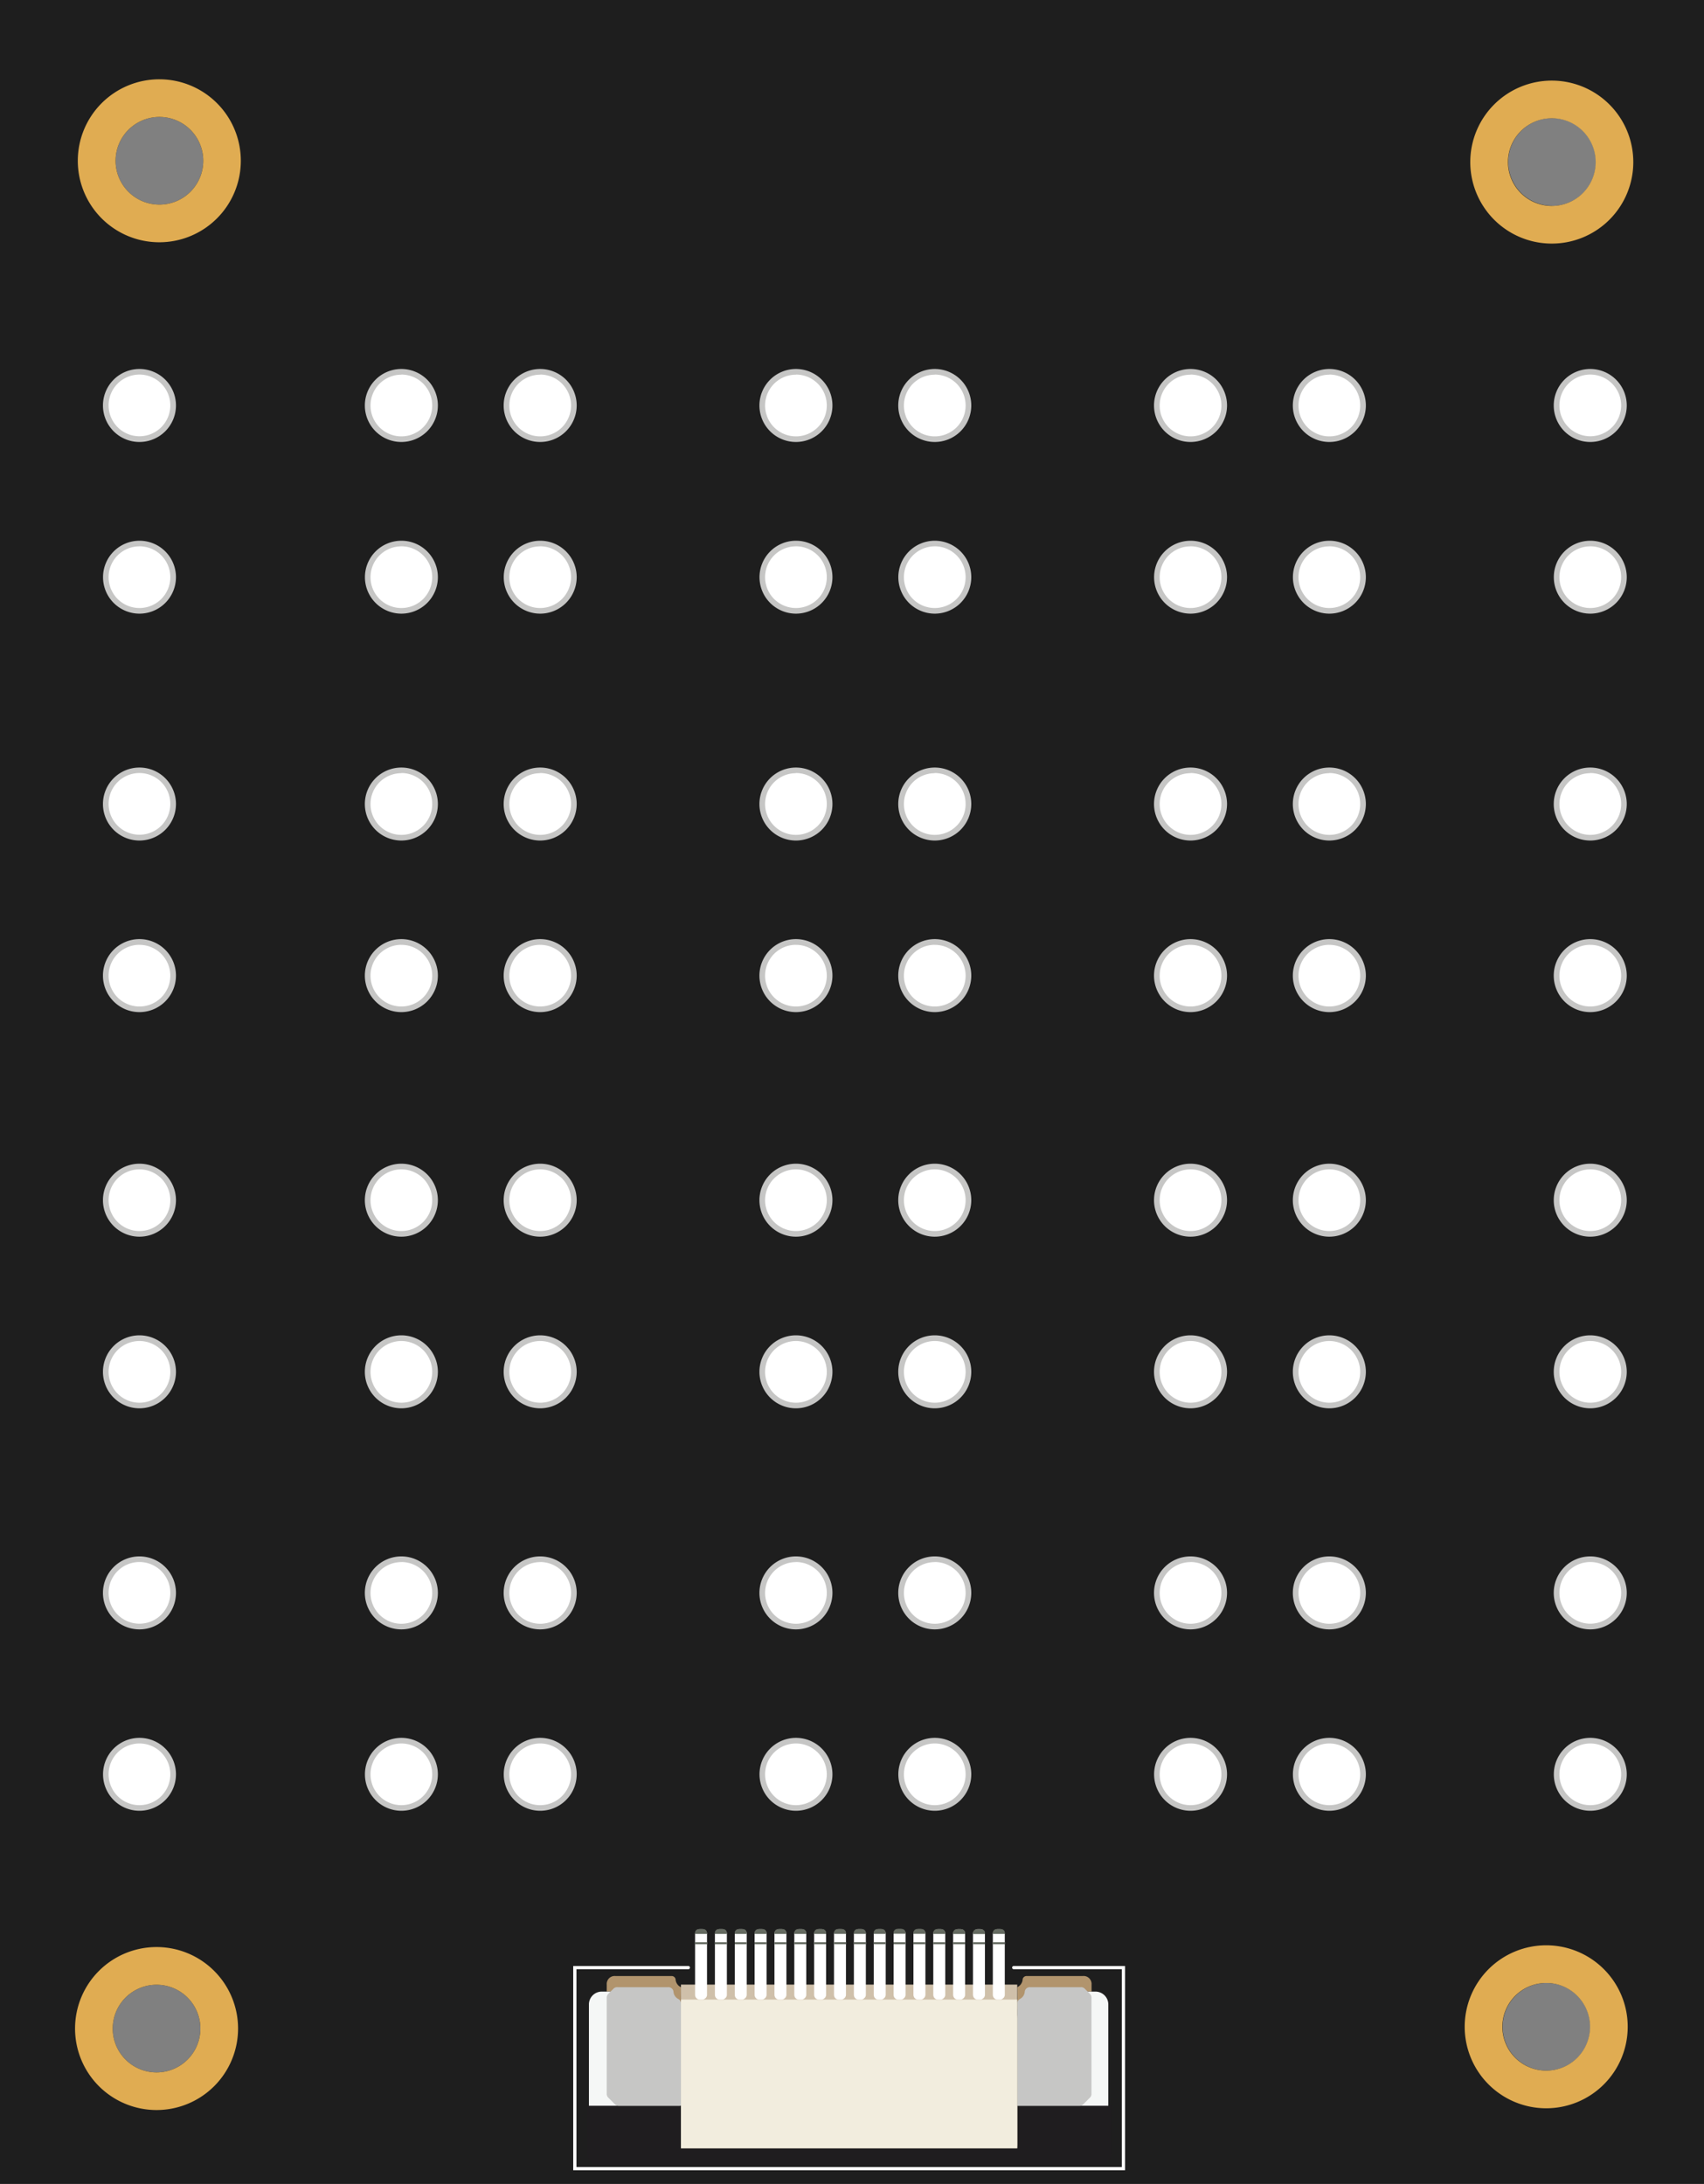 <svg xmlns="http://www.w3.org/2000/svg" viewBox="0 0 427.53 548.07"><rect x="0" y="0" width="427.53" height="548.07" fill="#808080" stroke="none"/><defs><style>.cls-1{fill:#1e1e1e;}.cls-2{fill:#e0ac52;}.cls-3{fill:#fff;}.cls-4{fill:#c6c6c5;}.cls-5{fill:#b1946d;}.cls-6{fill:#f5f7f6;}.cls-7{fill:#1f1d1f;}.cls-8{fill:#cfc0aa;}.cls-9{fill:#f2edde;}.cls-10{fill:#656b61;}</style></defs><g id="Layer_2" data-name="Layer 2"><g id="RAK14011"><path class="cls-1" d="M0,0V548.07H427.53V0ZM39.28,520.09a11,11,0,1,1,11-11A11,11,0,0,1,39.28,520.09ZM40,51.35a11,11,0,1,1,11-11A11,11,0,0,1,40,51.35Zm348,468.29a11,11,0,1,1,11-11A11,11,0,0,1,387.94,519.64Zm1.41-468a11,11,0,1,1,11-11A11,11,0,0,1,389.35,51.68Z"/><path class="cls-2" d="M39.28,488.63a20.45,20.45,0,1,0,20.45,20.45A20.45,20.45,0,0,0,39.28,488.63Zm0,31.46a11,11,0,1,1,11-11A11,11,0,0,1,39.28,520.09Z"/><path class="cls-2" d="M40,19.9A20.45,20.45,0,1,0,60.42,40.35,20.44,20.44,0,0,0,40,19.9Zm0,31.45a11,11,0,1,1,11-11A11,11,0,0,1,40,51.35Z"/><path class="cls-2" d="M387.94,488.19a20.45,20.45,0,1,0,20.45,20.45A20.44,20.44,0,0,0,387.94,488.19Zm0,31.45a11,11,0,1,1,11-11A11,11,0,0,1,387.94,519.64Z"/><path class="cls-2" d="M389.35,20.23a20.45,20.45,0,1,0,20.44,20.44A20.45,20.45,0,0,0,389.35,20.23Zm0,31.45a11,11,0,1,1,11-11A11,11,0,0,1,389.35,51.68Z"/><circle class="cls-3" cx="34.97" cy="445.28" r="8.45"/><path class="cls-4" d="M35,454.43a9.15,9.15,0,1,1,9.15-9.15A9.16,9.16,0,0,1,35,454.43Zm0-16.89a7.74,7.74,0,1,0,7.73,7.74A7.75,7.75,0,0,0,35,437.54Z"/><circle class="cls-3" cx="34.97" cy="399.76" r="8.45"/><path class="cls-4" d="M35,408.91a9.16,9.16,0,1,1,9.15-9.15A9.17,9.17,0,0,1,35,408.91ZM35,392a7.74,7.74,0,1,0,7.73,7.74A7.75,7.75,0,0,0,35,392Z"/><circle class="cls-3" cx="34.97" cy="301.2" r="8.45"/><path class="cls-4" d="M35,310.36a9.16,9.16,0,1,1,9.15-9.16A9.17,9.17,0,0,1,35,310.36Zm0-16.9a7.74,7.74,0,1,0,7.73,7.74A7.75,7.75,0,0,0,35,293.46Z"/><circle class="cls-3" cx="34.97" cy="344.27" r="8.45"/><path class="cls-4" d="M35,353.43a9.16,9.16,0,1,1,9.15-9.16A9.17,9.17,0,0,1,35,353.43Zm0-16.89a7.74,7.74,0,1,0,7.73,7.73A7.74,7.74,0,0,0,35,336.54Z"/><circle class="cls-3" cx="34.97" cy="201.78" r="8.45"/><path class="cls-4" d="M35,210.94a9.16,9.16,0,1,1,9.15-9.16A9.17,9.17,0,0,1,35,210.94ZM35,194a7.74,7.74,0,1,0,7.73,7.74A7.75,7.75,0,0,0,35,194Z"/><circle class="cls-3" cx="34.97" cy="244.85" r="8.45"/><path class="cls-4" d="M35,254a9.16,9.16,0,1,1,9.15-9.16A9.17,9.17,0,0,1,35,254Zm0-16.89a7.74,7.74,0,1,0,7.73,7.73A7.74,7.74,0,0,0,35,237.12Z"/><circle class="cls-3" cx="34.97" cy="101.77" r="8.45"/><path class="cls-4" d="M35,110.92a9.16,9.16,0,1,1,9.15-9.15A9.17,9.17,0,0,1,35,110.92ZM35,94a7.74,7.74,0,1,0,7.73,7.74A7.75,7.75,0,0,0,35,94Z"/><circle class="cls-3" cx="34.97" cy="144.84" r="8.45"/><path class="cls-4" d="M35,154a9.15,9.15,0,1,1,9.15-9.15A9.16,9.16,0,0,1,35,154Zm0-16.89a7.74,7.74,0,1,0,7.73,7.74A7.75,7.75,0,0,0,35,137.1Z"/><circle class="cls-3" cx="100.71" cy="445.28" r="8.45"/><path class="cls-4" d="M100.71,454.43a9.15,9.15,0,1,1,9.15-9.15A9.16,9.16,0,0,1,100.71,454.43Zm0-16.89a7.74,7.74,0,1,0,7.73,7.74A7.75,7.75,0,0,0,100.71,437.54Z"/><circle class="cls-3" cx="100.71" cy="399.76" r="8.45"/><path class="cls-4" d="M100.71,408.91a9.16,9.16,0,1,1,9.15-9.15A9.17,9.17,0,0,1,100.71,408.91Zm0-16.89a7.74,7.74,0,1,0,7.73,7.74A7.75,7.75,0,0,0,100.71,392Z"/><circle class="cls-3" cx="100.71" cy="301.2" r="8.45"/><path class="cls-4" d="M100.71,310.36a9.16,9.16,0,1,1,9.15-9.16A9.17,9.17,0,0,1,100.71,310.36Zm0-16.9a7.74,7.74,0,1,0,7.73,7.74A7.75,7.75,0,0,0,100.71,293.46Z"/><circle class="cls-3" cx="100.71" cy="344.27" r="8.45"/><path class="cls-4" d="M100.71,353.43a9.16,9.16,0,1,1,9.15-9.16A9.17,9.17,0,0,1,100.71,353.43Zm0-16.89a7.74,7.74,0,1,0,7.73,7.73A7.74,7.74,0,0,0,100.71,336.54Z"/><circle class="cls-3" cx="100.71" cy="201.78" r="8.45"/><path class="cls-4" d="M100.71,210.94a9.16,9.16,0,1,1,9.15-9.16A9.17,9.17,0,0,1,100.71,210.94Zm0-16.9a7.74,7.74,0,1,0,7.73,7.74A7.75,7.75,0,0,0,100.71,194Z"/><circle class="cls-3" cx="100.71" cy="244.85" r="8.45"/><path class="cls-4" d="M100.71,254a9.16,9.16,0,1,1,9.15-9.16A9.17,9.17,0,0,1,100.71,254Zm0-16.89a7.74,7.74,0,1,0,7.73,7.73A7.74,7.74,0,0,0,100.71,237.12Z"/><circle class="cls-3" cx="100.71" cy="101.77" r="8.45"/><path class="cls-4" d="M100.71,110.92a9.16,9.16,0,1,1,9.15-9.15A9.17,9.17,0,0,1,100.71,110.92Zm0-16.89a7.74,7.74,0,1,0,7.73,7.74A7.75,7.75,0,0,0,100.71,94Z"/><circle class="cls-3" cx="100.71" cy="144.84" r="8.45"/><path class="cls-4" d="M100.71,154a9.15,9.15,0,1,1,9.15-9.15A9.16,9.16,0,0,1,100.71,154Zm0-16.89a7.74,7.74,0,1,0,7.73,7.74A7.75,7.75,0,0,0,100.71,137.1Z"/><circle class="cls-3" cx="135.53" cy="445.28" r="8.45"/><path class="cls-4" d="M135.53,454.43a9.15,9.15,0,1,1,9.16-9.15A9.16,9.16,0,0,1,135.53,454.43Zm0-16.89a7.74,7.74,0,1,0,7.74,7.74A7.75,7.75,0,0,0,135.53,437.54Z"/><circle class="cls-3" cx="135.53" cy="399.76" r="8.45"/><path class="cls-4" d="M135.53,408.91a9.16,9.16,0,1,1,9.16-9.15A9.17,9.17,0,0,1,135.53,408.91Zm0-16.89a7.74,7.74,0,1,0,7.74,7.74A7.75,7.75,0,0,0,135.53,392Z"/><circle class="cls-3" cx="135.53" cy="301.2" r="8.45"/><path class="cls-4" d="M135.53,310.36a9.16,9.16,0,1,1,9.16-9.16A9.17,9.17,0,0,1,135.53,310.36Zm0-16.9a7.74,7.74,0,1,0,7.74,7.74A7.76,7.76,0,0,0,135.53,293.46Z"/><circle class="cls-3" cx="135.53" cy="344.27" r="8.45"/><path class="cls-4" d="M135.53,353.43a9.16,9.16,0,1,1,9.16-9.16A9.17,9.17,0,0,1,135.53,353.43Zm0-16.89a7.74,7.74,0,1,0,7.74,7.73A7.75,7.75,0,0,0,135.53,336.54Z"/><circle class="cls-3" cx="135.53" cy="201.78" r="8.45"/><path class="cls-4" d="M135.53,210.94a9.16,9.16,0,1,1,9.16-9.16A9.17,9.17,0,0,1,135.53,210.94Zm0-16.9a7.74,7.74,0,1,0,7.74,7.74A7.76,7.76,0,0,0,135.53,194Z"/><circle class="cls-3" cx="135.53" cy="244.85" r="8.45"/><path class="cls-4" d="M135.53,254a9.16,9.16,0,1,1,9.16-9.16A9.17,9.17,0,0,1,135.53,254Zm0-16.89a7.74,7.74,0,1,0,7.74,7.73A7.75,7.75,0,0,0,135.53,237.12Z"/><circle class="cls-3" cx="135.53" cy="101.77" r="8.45"/><path class="cls-4" d="M135.53,110.92a9.16,9.16,0,1,1,9.16-9.15A9.17,9.17,0,0,1,135.53,110.92Zm0-16.89a7.74,7.74,0,1,0,7.74,7.74A7.75,7.75,0,0,0,135.53,94Z"/><circle class="cls-3" cx="135.53" cy="144.84" r="8.45"/><path class="cls-4" d="M135.53,154a9.15,9.15,0,1,1,9.16-9.15A9.16,9.16,0,0,1,135.53,154Zm0-16.89a7.74,7.74,0,1,0,7.74,7.74A7.75,7.75,0,0,0,135.53,137.1Z"/><circle class="cls-3" cx="199.71" cy="445.28" r="8.45"/><path class="cls-4" d="M199.71,454.43a9.15,9.15,0,1,1,9.15-9.15A9.16,9.16,0,0,1,199.71,454.43Zm0-16.89a7.74,7.74,0,1,0,7.73,7.74A7.75,7.75,0,0,0,199.71,437.54Z"/><circle class="cls-3" cx="199.71" cy="399.76" r="8.45"/><path class="cls-4" d="M199.71,408.91a9.16,9.16,0,1,1,9.15-9.15A9.17,9.17,0,0,1,199.71,408.91Zm0-16.89a7.74,7.74,0,1,0,7.73,7.74A7.75,7.75,0,0,0,199.71,392Z"/><circle class="cls-3" cx="199.71" cy="301.2" r="8.45"/><path class="cls-4" d="M199.71,310.36a9.16,9.16,0,1,1,9.15-9.16A9.17,9.17,0,0,1,199.71,310.36Zm0-16.9a7.74,7.74,0,1,0,7.73,7.74A7.75,7.75,0,0,0,199.71,293.46Z"/><circle class="cls-3" cx="199.71" cy="344.27" r="8.45"/><path class="cls-4" d="M199.71,353.43a9.16,9.16,0,1,1,9.15-9.16A9.17,9.17,0,0,1,199.71,353.43Zm0-16.89a7.74,7.74,0,1,0,7.73,7.73A7.74,7.74,0,0,0,199.71,336.54Z"/><circle class="cls-3" cx="199.71" cy="201.78" r="8.45"/><path class="cls-4" d="M199.71,210.94a9.16,9.16,0,1,1,9.15-9.16A9.17,9.17,0,0,1,199.71,210.94Zm0-16.9a7.74,7.74,0,1,0,7.73,7.74A7.75,7.75,0,0,0,199.71,194Z"/><circle class="cls-3" cx="199.71" cy="244.85" r="8.45"/><path class="cls-4" d="M199.71,254a9.16,9.16,0,1,1,9.15-9.16A9.17,9.17,0,0,1,199.71,254Zm0-16.89a7.74,7.74,0,1,0,7.73,7.73A7.74,7.74,0,0,0,199.71,237.12Z"/><circle class="cls-3" cx="199.71" cy="101.77" r="8.45"/><path class="cls-4" d="M199.71,110.92a9.16,9.16,0,1,1,9.15-9.15A9.17,9.17,0,0,1,199.71,110.92Zm0-16.89a7.74,7.74,0,1,0,7.73,7.74A7.75,7.75,0,0,0,199.71,94Z"/><circle class="cls-3" cx="199.71" cy="144.84" r="8.45"/><path class="cls-4" d="M199.71,154a9.15,9.15,0,1,1,9.15-9.15A9.16,9.16,0,0,1,199.71,154Zm0-16.89a7.74,7.74,0,1,0,7.73,7.74A7.75,7.75,0,0,0,199.71,137.1Z"/><circle class="cls-3" cx="234.53" cy="445.28" r="8.45"/><path class="cls-4" d="M234.53,454.43a9.15,9.15,0,1,1,9.16-9.15A9.16,9.16,0,0,1,234.53,454.43Zm0-16.89a7.74,7.74,0,1,0,7.74,7.74A7.75,7.75,0,0,0,234.53,437.54Z"/><circle class="cls-3" cx="234.53" cy="399.76" r="8.45"/><path class="cls-4" d="M234.53,408.91a9.16,9.16,0,1,1,9.16-9.15A9.17,9.17,0,0,1,234.53,408.91Zm0-16.89a7.74,7.74,0,1,0,7.74,7.74A7.75,7.75,0,0,0,234.53,392Z"/><circle class="cls-3" cx="234.53" cy="301.2" r="8.45"/><path class="cls-4" d="M234.53,310.36a9.16,9.16,0,1,1,9.16-9.16A9.17,9.17,0,0,1,234.53,310.36Zm0-16.9a7.74,7.74,0,1,0,7.74,7.74A7.76,7.76,0,0,0,234.53,293.46Z"/><circle class="cls-3" cx="234.53" cy="344.27" r="8.45"/><path class="cls-4" d="M234.53,353.43a9.16,9.16,0,1,1,9.16-9.16A9.17,9.17,0,0,1,234.53,353.43Zm0-16.89a7.74,7.74,0,1,0,7.74,7.73A7.75,7.75,0,0,0,234.53,336.54Z"/><circle class="cls-3" cx="234.53" cy="201.78" r="8.45"/><path class="cls-4" d="M234.53,210.94a9.16,9.16,0,1,1,9.16-9.16A9.17,9.17,0,0,1,234.53,210.94Zm0-16.9a7.74,7.74,0,1,0,7.74,7.74A7.76,7.76,0,0,0,234.53,194Z"/><circle class="cls-3" cx="234.53" cy="244.85" r="8.45"/><path class="cls-4" d="M234.53,254a9.16,9.16,0,1,1,9.16-9.16A9.17,9.17,0,0,1,234.53,254Zm0-16.89a7.74,7.74,0,1,0,7.74,7.73A7.75,7.75,0,0,0,234.53,237.12Z"/><circle class="cls-3" cx="234.53" cy="101.77" r="8.45"/><path class="cls-4" d="M234.53,110.92a9.16,9.16,0,1,1,9.16-9.15A9.17,9.17,0,0,1,234.53,110.92Zm0-16.89a7.74,7.74,0,1,0,7.74,7.74A7.75,7.75,0,0,0,234.53,94Z"/><circle class="cls-3" cx="234.53" cy="144.84" r="8.45"/><path class="cls-4" d="M234.53,154a9.15,9.15,0,1,1,9.16-9.15A9.16,9.16,0,0,1,234.53,154Zm0-16.89a7.74,7.74,0,1,0,7.74,7.74A7.75,7.75,0,0,0,234.53,137.1Z"/><circle class="cls-3" cx="298.71" cy="445.28" r="8.45"/><path class="cls-4" d="M298.71,454.43a9.15,9.15,0,1,1,9.15-9.15A9.16,9.16,0,0,1,298.71,454.43Zm0-16.89a7.74,7.74,0,1,0,7.73,7.74A7.75,7.75,0,0,0,298.71,437.54Z"/><circle class="cls-3" cx="298.71" cy="399.76" r="8.45"/><path class="cls-4" d="M298.71,408.91a9.16,9.16,0,1,1,9.15-9.15A9.17,9.17,0,0,1,298.71,408.91Zm0-16.89a7.74,7.74,0,1,0,7.73,7.74A7.75,7.75,0,0,0,298.71,392Z"/><circle class="cls-3" cx="298.71" cy="301.2" r="8.45"/><path class="cls-4" d="M298.71,310.36a9.16,9.16,0,1,1,9.15-9.16A9.17,9.17,0,0,1,298.71,310.36Zm0-16.9a7.74,7.74,0,1,0,7.73,7.74A7.75,7.75,0,0,0,298.71,293.46Z"/><circle class="cls-3" cx="298.71" cy="344.27" r="8.45"/><path class="cls-4" d="M298.71,353.43a9.16,9.16,0,1,1,9.15-9.16A9.17,9.17,0,0,1,298.71,353.43Zm0-16.89a7.74,7.74,0,1,0,7.73,7.73A7.74,7.74,0,0,0,298.71,336.54Z"/><circle class="cls-3" cx="298.71" cy="201.78" r="8.45"/><path class="cls-4" d="M298.71,210.94a9.16,9.16,0,1,1,9.15-9.16A9.17,9.17,0,0,1,298.71,210.94Zm0-16.9a7.74,7.74,0,1,0,7.73,7.74A7.75,7.75,0,0,0,298.71,194Z"/><circle class="cls-3" cx="298.71" cy="244.85" r="8.45"/><path class="cls-4" d="M298.71,254a9.16,9.16,0,1,1,9.15-9.16A9.17,9.17,0,0,1,298.71,254Zm0-16.89a7.74,7.74,0,1,0,7.73,7.73A7.74,7.74,0,0,0,298.71,237.12Z"/><circle class="cls-3" cx="298.71" cy="101.77" r="8.45"/><path class="cls-4" d="M298.71,110.92a9.16,9.16,0,1,1,9.15-9.15A9.17,9.17,0,0,1,298.71,110.92Zm0-16.89a7.74,7.74,0,1,0,7.73,7.74A7.75,7.75,0,0,0,298.71,94Z"/><circle class="cls-3" cx="298.71" cy="144.84" r="8.45"/><path class="cls-4" d="M298.71,154a9.15,9.15,0,1,1,9.15-9.15A9.16,9.16,0,0,1,298.71,154Zm0-16.89a7.74,7.74,0,1,0,7.73,7.74A7.75,7.75,0,0,0,298.71,137.1Z"/><circle class="cls-3" cx="333.53" cy="445.28" r="8.45"/><path class="cls-4" d="M333.53,454.43a9.15,9.15,0,1,1,9.16-9.15A9.16,9.16,0,0,1,333.53,454.43Zm0-16.89a7.74,7.74,0,1,0,7.74,7.74A7.75,7.75,0,0,0,333.53,437.54Z"/><circle class="cls-3" cx="333.53" cy="399.76" r="8.45"/><path class="cls-4" d="M333.53,408.91a9.16,9.16,0,1,1,9.16-9.15A9.17,9.17,0,0,1,333.53,408.91Zm0-16.89a7.74,7.74,0,1,0,7.74,7.74A7.75,7.75,0,0,0,333.53,392Z"/><circle class="cls-3" cx="333.53" cy="301.2" r="8.45"/><path class="cls-4" d="M333.53,310.36a9.16,9.16,0,1,1,9.16-9.16A9.17,9.17,0,0,1,333.53,310.36Zm0-16.9a7.74,7.74,0,1,0,7.74,7.74A7.76,7.76,0,0,0,333.53,293.46Z"/><circle class="cls-3" cx="333.53" cy="344.27" r="8.45"/><path class="cls-4" d="M333.53,353.43a9.16,9.16,0,1,1,9.16-9.16A9.17,9.17,0,0,1,333.53,353.43Zm0-16.89a7.74,7.74,0,1,0,7.74,7.73A7.75,7.75,0,0,0,333.53,336.54Z"/><circle class="cls-3" cx="333.53" cy="201.78" r="8.45"/><path class="cls-4" d="M333.53,210.94a9.16,9.16,0,1,1,9.16-9.16A9.17,9.17,0,0,1,333.53,210.94Zm0-16.9a7.74,7.74,0,1,0,7.74,7.74A7.76,7.76,0,0,0,333.53,194Z"/><circle class="cls-3" cx="333.53" cy="244.85" r="8.45"/><path class="cls-4" d="M333.53,254a9.16,9.16,0,1,1,9.16-9.16A9.17,9.17,0,0,1,333.53,254Zm0-16.89a7.74,7.74,0,1,0,7.74,7.73A7.75,7.75,0,0,0,333.53,237.12Z"/><circle class="cls-3" cx="333.53" cy="101.77" r="8.45"/><path class="cls-4" d="M333.53,110.92a9.16,9.16,0,1,1,9.16-9.15A9.17,9.17,0,0,1,333.53,110.92Zm0-16.89a7.74,7.74,0,1,0,7.74,7.74A7.75,7.75,0,0,0,333.53,94Z"/><circle class="cls-3" cx="333.53" cy="144.84" r="8.45"/><path class="cls-4" d="M333.53,154a9.15,9.15,0,1,1,9.16-9.15A9.16,9.16,0,0,1,333.53,154Zm0-16.89a7.74,7.74,0,1,0,7.74,7.74A7.75,7.75,0,0,0,333.53,137.1Z"/><circle class="cls-3" cx="398.95" cy="445.28" r="8.45"/><path class="cls-4" d="M399,454.43a9.15,9.15,0,1,1,9.15-9.15A9.15,9.15,0,0,1,399,454.43Zm0-16.89a7.74,7.74,0,1,0,7.74,7.74A7.75,7.75,0,0,0,399,437.54Z"/><circle class="cls-3" cx="398.95" cy="399.76" r="8.45"/><path class="cls-4" d="M399,408.91a9.16,9.16,0,1,1,9.15-9.15A9.16,9.16,0,0,1,399,408.91ZM399,392a7.74,7.74,0,1,0,7.74,7.74A7.75,7.75,0,0,0,399,392Z"/><circle class="cls-3" cx="398.95" cy="301.2" r="8.45"/><path class="cls-4" d="M399,310.36a9.16,9.16,0,1,1,9.15-9.16A9.16,9.16,0,0,1,399,310.36Zm0-16.9a7.74,7.74,0,1,0,7.74,7.74A7.75,7.75,0,0,0,399,293.46Z"/><circle class="cls-3" cx="398.95" cy="344.27" r="8.45"/><path class="cls-4" d="M399,353.43a9.16,9.16,0,1,1,9.15-9.16A9.16,9.16,0,0,1,399,353.43Zm0-16.89a7.74,7.74,0,1,0,7.74,7.73A7.74,7.74,0,0,0,399,336.54Z"/><circle class="cls-3" cx="398.95" cy="201.78" r="8.45"/><path class="cls-4" d="M399,210.94a9.16,9.16,0,1,1,9.15-9.16A9.16,9.16,0,0,1,399,210.94Zm0-16.9a7.74,7.74,0,1,0,7.74,7.74A7.75,7.75,0,0,0,399,194Z"/><circle class="cls-3" cx="398.95" cy="244.85" r="8.45"/><path class="cls-4" d="M399,254a9.16,9.16,0,1,1,9.15-9.16A9.16,9.16,0,0,1,399,254Zm0-16.89a7.74,7.74,0,1,0,7.74,7.73A7.74,7.74,0,0,0,399,237.12Z"/><circle class="cls-3" cx="398.95" cy="101.77" r="8.45"/><path class="cls-4" d="M399,110.92a9.16,9.16,0,1,1,9.15-9.15A9.16,9.16,0,0,1,399,110.92ZM399,94a7.74,7.74,0,1,0,7.74,7.74A7.75,7.75,0,0,0,399,94Z"/><circle class="cls-3" cx="398.95" cy="144.84" r="8.45"/><path class="cls-4" d="M399,154a9.15,9.15,0,1,1,9.15-9.15A9.15,9.15,0,0,1,399,154Zm0-16.89a7.74,7.74,0,1,0,7.74,7.74A7.75,7.75,0,0,0,399,137.1Z"/><path class="cls-3" d="M282.27,544.64H143.82V493.39h28.89a.4.4,0,1,1,0,.8H144.63v49.65H281.46V494.19H254.34a.4.4,0,1,1,0-.8h27.93Z"/><path class="cls-5" d="M255.23,498.7a2.31,2.31,0,0,0,1.35-2,1,1,0,0,1,1-.8h14.07a2,2,0,0,1,2.22,2.14v1.76H259.71l-4.44,4.44Z"/><path class="cls-5" d="M170.85,498.7a2.31,2.31,0,0,1-1.35-2,1,1,0,0,0-1-.8H154.44a2,2,0,0,0-2.21,2.14v1.76h14.14l4.43,4.44Z"/><path class="cls-6" d="M146.94,507.71h31.56a0,0,0,0,1,0,0v22.84a0,0,0,0,1,0,0H143.07a3.22,3.22,0,0,1-3.22-3.22V514.8a7.09,7.09,0,0,1,7.09-7.09Z" transform="translate(678.31 359.96) rotate(90)"/><path class="cls-6" d="M250.54,507.71H286a0,0,0,0,1,0,0v22.84a0,0,0,0,1,0,0H254.23a6.91,6.91,0,0,1-6.91-6.91V510.93A3.22,3.22,0,0,1,250.54,507.71Z" transform="translate(785.78 252.49) rotate(90)"/><path class="cls-7" d="M278.84,540.17V528.46h-23.6v10.66H170.85V528.46h-23.6v11.71a3.14,3.14,0,0,0,3.14,3.14H275.7A3.14,3.14,0,0,0,278.84,540.17Z"/><path class="cls-4" d="M255.23,528.46h15.66a1.26,1.26,0,0,0,.9-.37l1.68-1.68a1.27,1.27,0,0,0,.38-.9V501.29a1.29,1.29,0,0,0-.38-.9l-1.32-1.32a1.26,1.26,0,0,0-.9-.37H258.39a1.27,1.27,0,0,0-1.28,1.08,2.21,2.21,0,0,1-1.16,1.85,1.23,1.23,0,0,0-.72,1.16Z"/><path class="cls-4" d="M170.85,528.46H155.19a1.25,1.25,0,0,1-.9-.37l-1.69-1.68a1.31,1.31,0,0,1-.37-.9V501.29a1.32,1.32,0,0,1,.37-.9l1.33-1.32a1.26,1.26,0,0,1,.9-.37h12.86a1.28,1.28,0,0,1,1.28,1.08,2.21,2.21,0,0,0,1.16,1.85,1.23,1.23,0,0,1,.72,1.16Z"/><rect class="cls-8" x="170.85" y="498.05" width="84.37" height="41.07"/><rect class="cls-9" x="170.85" y="501.81" width="84.37" height="37.31"/><rect class="cls-3" x="241.75" y="491.46" width="17.7" height="3" rx="1.17" transform="translate(743.56 242.36) rotate(90)"/><path class="cls-10" d="M250.94,483.22h.27a0,0,0,0,1,0,0v3a0,0,0,0,1,0,0h-.27a.95.95,0,0,1-.95-.95v-1.11a.95.95,0,0,1,.95-.95Z" transform="translate(735.32 234.12) rotate(90)"/><rect class="cls-10" x="250.35" y="486.17" width="0.5" height="3" transform="translate(738.27 237.07) rotate(90)"/><rect class="cls-3" x="236.77" y="491.46" width="17.7" height="3" rx="1.17" transform="translate(738.58 247.34) rotate(90)"/><path class="cls-10" d="M246,483.22h.27a0,0,0,0,1,0,0v3a0,0,0,0,1,0,0H246a.95.95,0,0,1-.95-.95v-1.11a.95.95,0,0,1,.95-.95Z" transform="translate(730.34 239.1) rotate(90)"/><rect class="cls-10" x="245.37" y="486.17" width="0.5" height="3" transform="translate(733.29 242.05) rotate(90)"/><rect class="cls-3" x="231.79" y="491.46" width="17.7" height="3" rx="1.17" transform="translate(733.6 252.32) rotate(90)"/><path class="cls-10" d="M241,483.22h.27a0,0,0,0,1,0,0v3a0,0,0,0,1,0,0H241a.95.95,0,0,1-.95-.95v-1.11a.95.95,0,0,1,.95-.95Z" transform="translate(725.35 244.08) rotate(90)"/><rect class="cls-10" x="240.39" y="486.17" width="0.5" height="3" transform="translate(728.31 247.03) rotate(90)"/><rect class="cls-3" x="226.81" y="491.46" width="17.7" height="3" rx="1.17" transform="translate(728.62 257.3) rotate(90)"/><path class="cls-10" d="M236,483.22h.27a0,0,0,0,1,0,0v3a0,0,0,0,1,0,0H236a.95.95,0,0,1-.95-.95v-1.11A.95.95,0,0,1,236,483.22Z" transform="translate(720.37 249.06) rotate(90)"/><rect class="cls-10" x="235.41" y="486.17" width="0.5" height="3" transform="translate(723.32 252.01) rotate(90)"/><rect class="cls-3" x="221.82" y="491.46" width="17.7" height="3" rx="1.17" transform="translate(723.64 262.29) rotate(90)"/><path class="cls-10" d="M231,483.22h.27a0,0,0,0,1,0,0v3a0,0,0,0,1,0,0H231a.95.95,0,0,1-.95-.95v-1.11A.95.95,0,0,1,231,483.22Z" transform="translate(715.39 254.04) rotate(90)"/><rect class="cls-10" x="230.43" y="486.17" width="0.5" height="3" transform="translate(718.34 256.99) rotate(90)"/><rect class="cls-3" x="216.84" y="491.46" width="17.7" height="3" rx="1.17" transform="translate(718.66 267.27) rotate(90)"/><path class="cls-10" d="M226,483.22h.27a0,0,0,0,1,0,0v3a0,0,0,0,1,0,0H226a.95.95,0,0,1-.95-.95v-1.11A.95.95,0,0,1,226,483.22Z" transform="translate(710.41 259.02) rotate(90)"/><rect class="cls-10" x="225.45" y="486.17" width="0.5" height="3" transform="translate(713.36 261.97) rotate(90)"/><rect class="cls-3" x="211.86" y="491.46" width="17.7" height="3" rx="1.17" transform="translate(713.68 272.25) rotate(90)"/><path class="cls-10" d="M221.05,483.22h.27a0,0,0,0,1,0,0v3a0,0,0,0,1,0,0h-.27a.95.95,0,0,1-.95-.95v-1.11A.95.95,0,0,1,221.05,483.22Z" transform="translate(705.43 264) rotate(90)"/><rect class="cls-10" x="220.46" y="486.17" width="0.5" height="3" transform="translate(708.38 266.95) rotate(90)"/><rect class="cls-3" x="206.88" y="491.46" width="17.7" height="3" rx="1.17" transform="translate(708.7 277.23) rotate(90)"/><path class="cls-10" d="M216.07,483.22h.27a0,0,0,0,1,0,0v3a0,0,0,0,1,0,0h-.27a.95.95,0,0,1-.95-.95v-1.11A.95.95,0,0,1,216.07,483.22Z" transform="translate(700.45 268.98) rotate(90)"/><rect class="cls-10" x="215.48" y="486.17" width="0.5" height="3" transform="translate(703.4 271.93) rotate(90)"/><rect class="cls-3" x="201.9" y="491.46" width="17.7" height="3" rx="1.17" transform="translate(703.71 282.21) rotate(90)"/><path class="cls-10" d="M211.09,483.22h.27a0,0,0,0,1,0,0v3a0,0,0,0,1,0,0h-.27a.95.95,0,0,1-.95-.95v-1.11A.95.95,0,0,1,211.09,483.22Z" transform="translate(695.47 273.96) rotate(90)"/><rect class="cls-10" x="210.5" y="486.17" width="0.5" height="3" transform="translate(698.42 276.91) rotate(90)"/><rect class="cls-3" x="196.92" y="491.46" width="17.7" height="3" rx="1.17" transform="translate(698.73 287.19) rotate(90)"/><path class="cls-10" d="M206.11,483.22h.27a0,0,0,0,1,0,0v3a0,0,0,0,1,0,0h-.27a.95.95,0,0,1-.95-.95v-1.11A.95.95,0,0,1,206.11,483.22Z" transform="translate(690.49 278.95) rotate(90)"/><rect class="cls-10" x="205.52" y="486.17" width="0.5" height="3" transform="translate(693.44 281.9) rotate(90)"/><rect class="cls-3" x="191.94" y="491.46" width="17.7" height="3" rx="1.17" transform="translate(693.75 292.17) rotate(90)"/><path class="cls-10" d="M201.13,483.22h.27a0,0,0,0,1,0,0v3a0,0,0,0,1,0,0h-.27a.95.95,0,0,1-.95-.95v-1.11A.95.95,0,0,1,201.13,483.22Z" transform="translate(685.51 283.93) rotate(90)"/><rect class="cls-10" x="200.54" y="486.17" width="0.5" height="3" transform="translate(688.46 286.88) rotate(90)"/><rect class="cls-3" x="186.96" y="491.46" width="17.7" height="3" rx="1.17" transform="translate(688.77 297.15) rotate(90)"/><path class="cls-10" d="M196.15,483.22h.27a0,0,0,0,1,0,0v3a0,0,0,0,1,0,0h-.27a.95.95,0,0,1-.95-.95v-1.11A.95.95,0,0,1,196.15,483.22Z" transform="translate(680.53 288.91) rotate(90)"/><rect class="cls-10" x="195.56" y="486.17" width="0.5" height="3" transform="translate(683.48 291.86) rotate(90)"/><rect class="cls-3" x="181.98" y="491.46" width="17.7" height="3" rx="1.17" transform="translate(683.79 302.13) rotate(90)"/><path class="cls-10" d="M191.17,483.22h.27a0,0,0,0,1,0,0v3a0,0,0,0,1,0,0h-.27a.95.95,0,0,1-.95-.95v-1.11A.95.95,0,0,1,191.17,483.22Z" transform="translate(675.55 293.89) rotate(90)"/><rect class="cls-10" x="190.58" y="486.17" width="0.5" height="3" transform="translate(678.5 296.84) rotate(90)"/><rect class="cls-3" x="177" y="491.46" width="17.7" height="3" rx="1.17" transform="translate(678.81 307.11) rotate(90)"/><path class="cls-10" d="M186.19,483.22h.27a0,0,0,0,1,0,0v3a0,0,0,0,1,0,0h-.27a.95.95,0,0,1-.95-.95v-1.11A.95.95,0,0,1,186.19,483.22Z" transform="translate(670.57 298.87) rotate(90)"/><rect class="cls-10" x="185.6" y="486.17" width="0.5" height="3" transform="translate(673.52 301.82) rotate(90)"/><rect class="cls-3" x="172.02" y="491.46" width="17.7" height="3" rx="1.17" transform="translate(673.83 312.09) rotate(90)"/><path class="cls-10" d="M181.21,483.22h.27a0,0,0,0,1,0,0v3a0,0,0,0,1,0,0h-.27a.95.95,0,0,1-.95-.95v-1.11A.95.95,0,0,1,181.21,483.22Z" transform="translate(665.58 303.85) rotate(90)"/><rect class="cls-10" x="180.62" y="486.17" width="0.5" height="3" transform="translate(668.53 306.8) rotate(90)"/><rect class="cls-3" x="167.03" y="491.46" width="17.7" height="3" rx="1.17" transform="translate(668.85 317.08) rotate(90)"/><path class="cls-10" d="M176.23,483.22h.27a0,0,0,0,1,0,0v3a0,0,0,0,1,0,0h-.27a.95.95,0,0,1-.95-.95v-1.11A.95.95,0,0,1,176.23,483.22Z" transform="translate(660.6 308.83) rotate(90)"/><rect class="cls-10" x="175.64" y="486.17" width="0.5" height="3" transform="translate(663.55 311.78) rotate(90)"/></g></g></svg>
